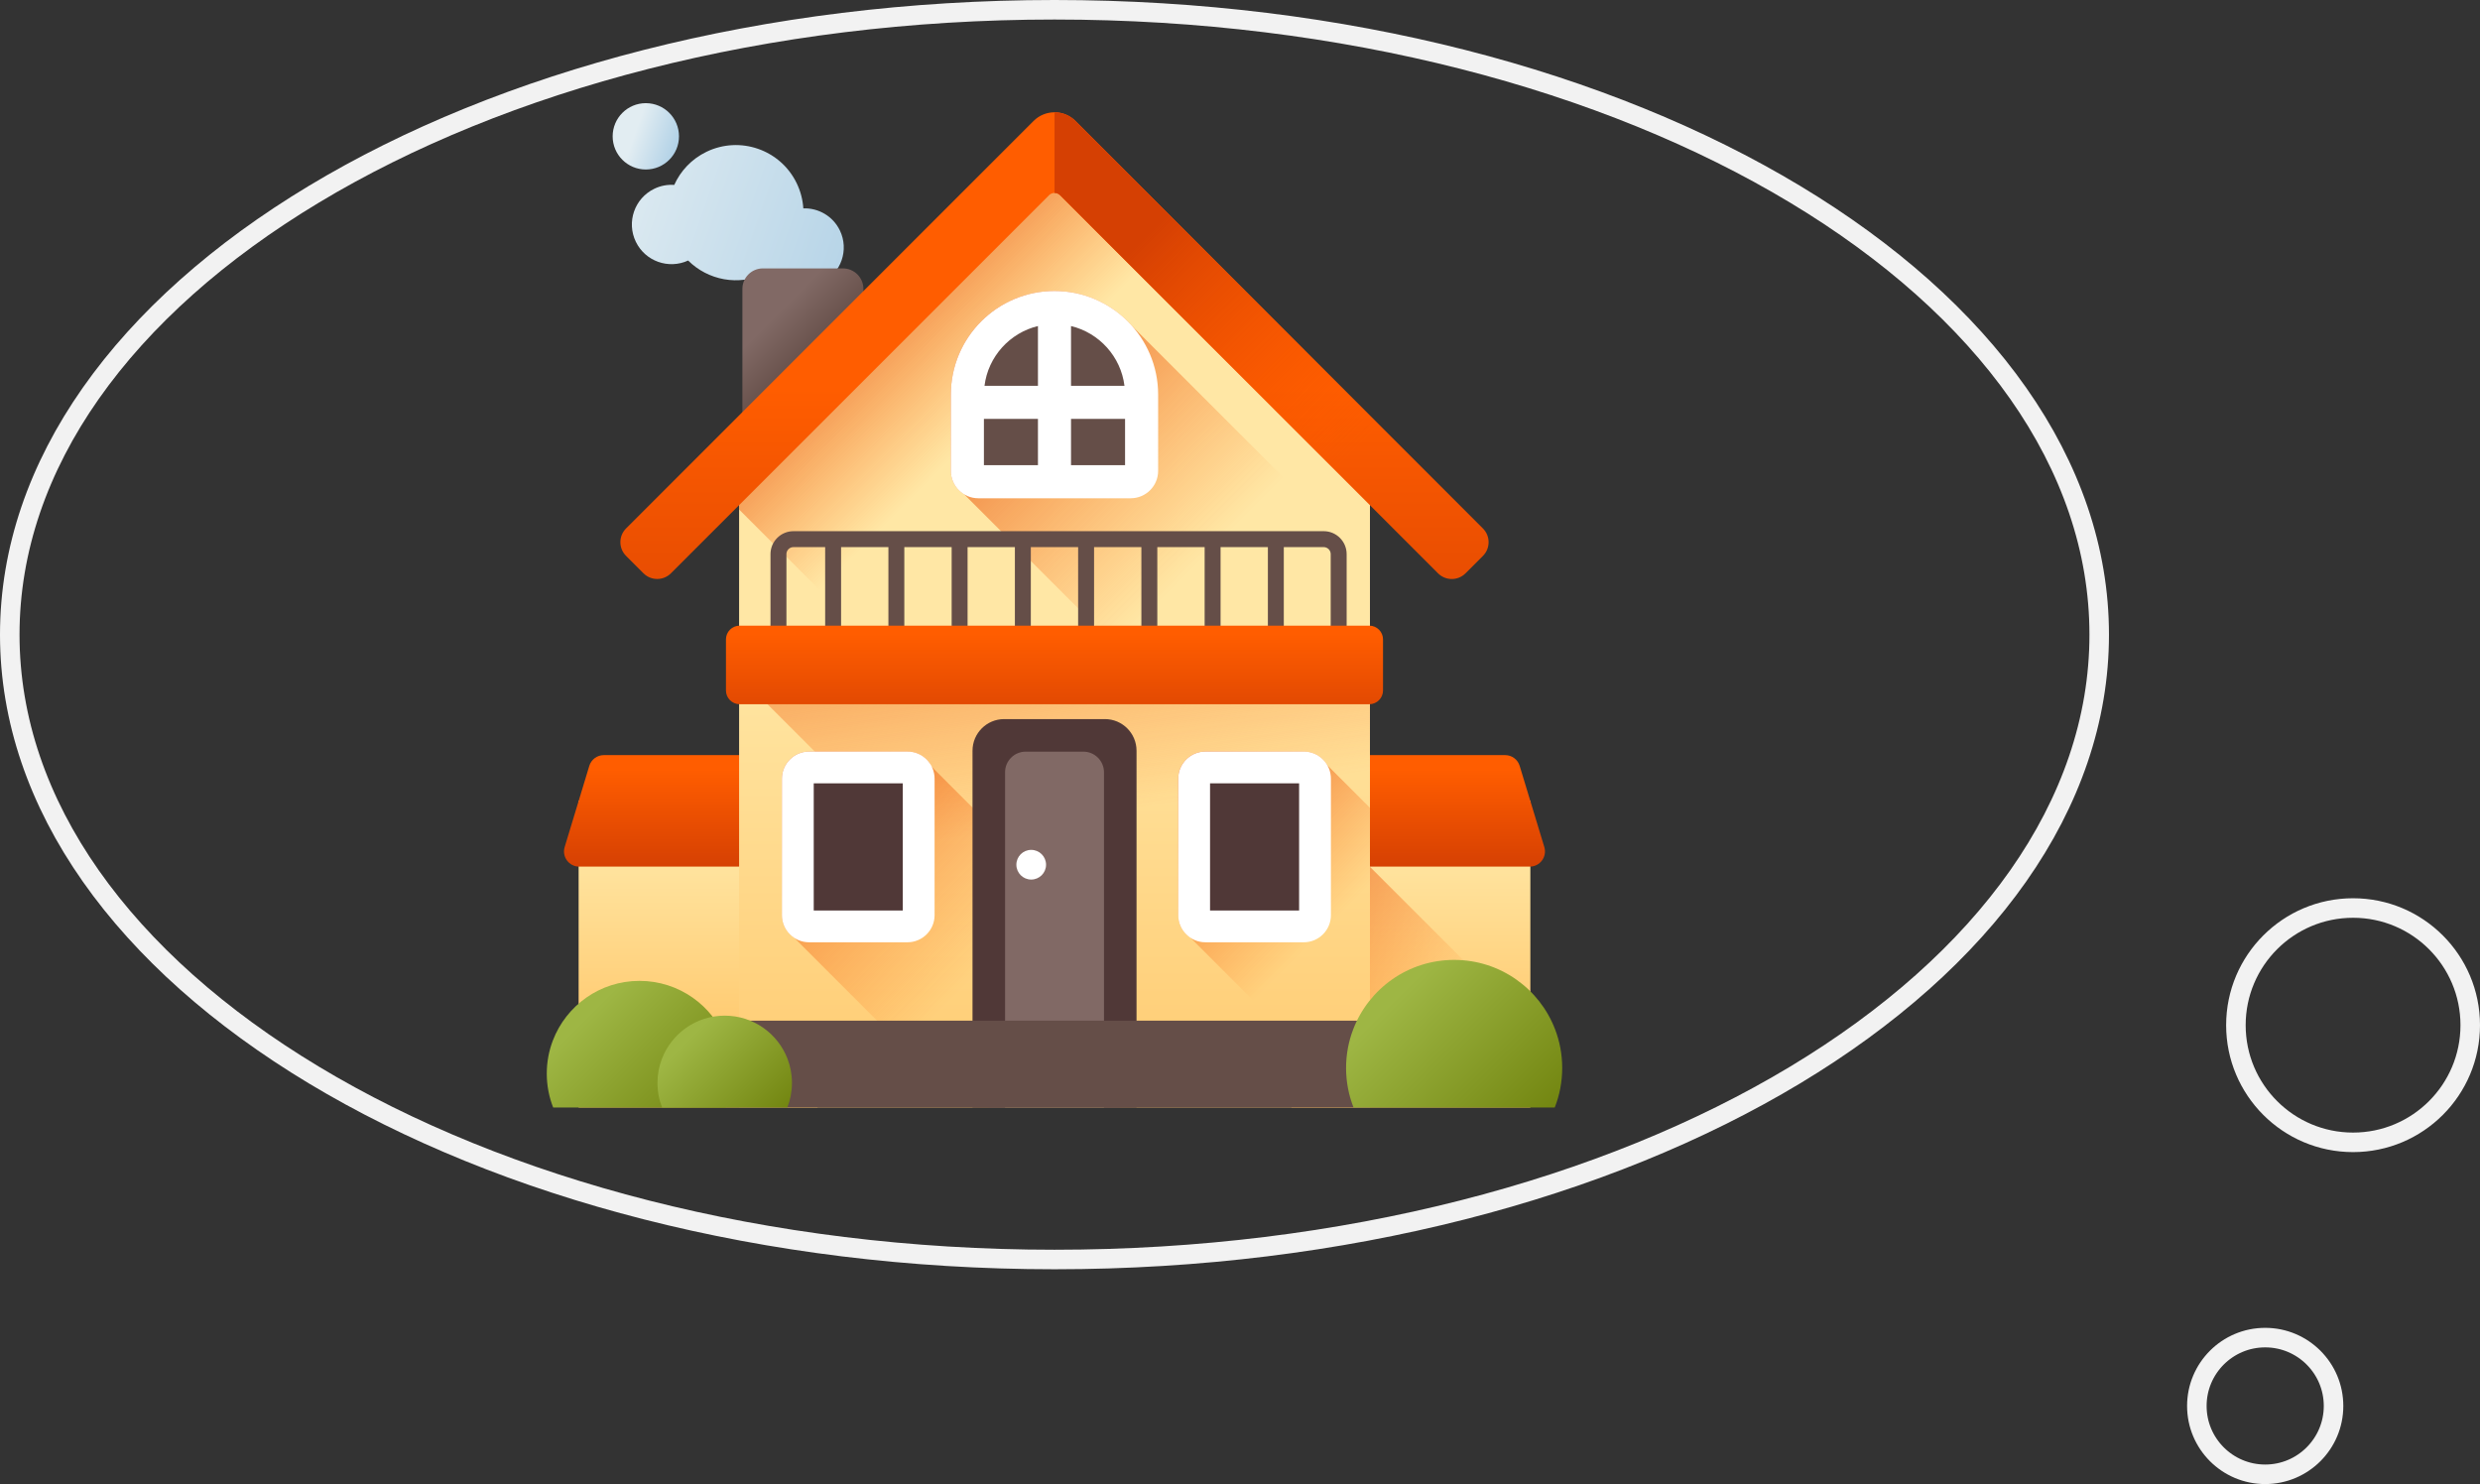<svg width="127" height="76" viewBox="0 0 127 76" fill="none" xmlns="http://www.w3.org/2000/svg">
<rect x="0" y="0" width="127" height="76" fill="#333333" stroke="none"/>
<path d="M107.5 32.5C107.5 41.231 101.618 49.22 91.926 55.053C82.244 60.88 68.836 64.5 54 64.5C39.164 64.5 25.756 60.88 16.074 55.053C6.382 49.22 0.5 41.231 0.5 32.5C0.5 23.769 6.382 15.78 16.074 9.947C25.756 4.12 39.164 0.5 54 0.5C68.836 0.5 82.244 4.12 91.926 9.947C101.618 15.78 107.5 23.769 107.5 32.5Z" stroke="#F2F2F2"/>
<circle cx="120.5" cy="52.5" r="6" stroke="#F2F2F2"/>
<circle cx="116" cy="72" r="3.5" stroke="#F2F2F2"/>
<g clip-path="url(#clip0)">
<path d="M32.561 12.382C32.072 11.371 32.495 10.155 33.506 9.667C33.836 9.507 34.187 9.446 34.528 9.47C34.85 8.754 35.415 8.144 36.176 7.775C37.897 6.943 39.967 7.663 40.799 9.384C41 9.8 41.11 10.236 41.138 10.67C41.906 10.645 42.653 11.063 43.009 11.799C43.491 12.795 43.075 13.994 42.078 14.476C41.173 14.913 40.104 14.608 39.554 13.802C39.438 13.876 39.318 13.945 39.191 14.007C37.831 14.665 36.252 14.352 35.24 13.342C34.236 13.803 33.044 13.38 32.561 12.382Z" fill="url(#paint0_linear)"/>
<path d="M33.072 8.68C34.011 8.68 34.771 7.92 34.771 6.982C34.771 6.043 34.011 5.283 33.072 5.283C32.134 5.283 31.374 6.043 31.374 6.982C31.374 7.92 32.134 8.68 33.072 8.68Z" fill="url(#paint1_linear)"/>
<path d="M43.165 22.38H39.068C38.488 22.38 38.018 21.91 38.018 21.33V14.795C38.018 14.215 38.488 13.745 39.068 13.745H43.165C43.745 13.745 44.215 14.215 44.215 14.795V21.33C44.215 21.91 43.745 22.38 43.165 22.38Z" fill="url(#paint2_linear)"/>
<path d="M41.867 41.015H29.631V56.717H41.867V41.015Z" fill="url(#paint3_linear)"/>
<path d="M42.377 44.38H29.659C29.138 44.38 28.765 43.877 28.916 43.378L30.178 39.221C30.277 38.894 30.579 38.67 30.921 38.67H42.377V44.38H42.377Z" fill="url(#paint4_linear)"/>
<path d="M78.369 41.015H66.133V56.717H78.369V41.015Z" fill="url(#paint5_linear)"/>
<path d="M78.369 52.603L70.148 44.383H66.133V56.717H78.369V52.603Z" fill="url(#paint6_linear)"/>
<path d="M65.624 44.38H78.341C78.862 44.38 79.235 43.877 79.084 43.378L77.822 39.221C77.723 38.894 77.421 38.67 77.079 38.67H65.624V44.38Z" fill="url(#paint7_linear)"/>
<path d="M70.155 24.23V56.717H37.849V24.23L54 8.396L70.155 24.23Z" fill="url(#paint8_linear)"/>
<path d="M37.849 24.23V26.091L68.475 56.717H70.155V24.23L54 8.396L37.849 24.23Z" fill="url(#paint9_linear)"/>
<path d="M70.155 34.048V56.717H59.956L37.849 34.611V34.048H70.155Z" fill="url(#paint10_linear)"/>
<path d="M65.163 56.717H49.364L40.679 48.032C40.296 47.784 40.042 47.354 40.042 46.866V39.876C40.042 39.11 40.665 38.487 41.431 38.487H46.471C46.959 38.487 47.39 38.741 47.638 39.124L47.6 39.154L65.163 56.717Z" fill="url(#paint11_linear)"/>
<path d="M46.471 47.441H41.431C41.114 47.441 40.856 47.183 40.856 46.865V39.876C40.856 39.558 41.114 39.301 41.431 39.301H46.471C46.788 39.301 47.046 39.558 47.046 39.876V46.865C47.046 47.183 46.788 47.441 46.471 47.441Z" fill="#503837"/>
<path d="M46.471 48.255H41.431C40.665 48.255 40.042 47.632 40.042 46.866V39.877C40.042 39.11 40.665 38.487 41.431 38.487H46.471C47.237 38.487 47.86 39.11 47.86 39.877V46.866C47.86 47.632 47.237 48.255 46.471 48.255ZM41.671 46.626H46.231V40.116H41.671V46.626Z" fill="white"/>
<path d="M70.156 41.37V56.717H69.66L60.975 48.032C60.592 47.784 60.337 47.354 60.337 46.866V39.876C60.337 39.11 60.961 38.487 61.727 38.487H66.766C67.255 38.487 67.685 38.741 67.933 39.124L67.953 39.139L67.939 39.154L70.156 41.37Z" fill="url(#paint12_linear)"/>
<path d="M66.766 47.441H61.727C61.409 47.441 61.152 47.183 61.152 46.865V39.876C61.152 39.558 61.409 39.301 61.727 39.301H66.766C67.084 39.301 67.341 39.558 67.341 39.876V46.865C67.342 47.183 67.084 47.441 66.766 47.441Z" fill="#503837"/>
<path d="M66.766 48.255H61.727C60.961 48.255 60.337 47.632 60.337 46.866V39.877C60.337 39.11 60.961 38.487 61.727 38.487H66.766C67.532 38.487 68.156 39.11 68.156 39.877V46.866C68.156 47.632 67.532 48.255 66.766 48.255ZM61.966 46.626H66.527V40.116H61.966V46.626Z" fill="white"/>
<path d="M50.636 56.717V39.068C50.636 38.29 51.267 37.659 52.045 37.659H55.959C56.738 37.659 57.369 38.29 57.369 39.068V56.717H50.636Z" fill="#816965"/>
<path d="M58.202 56.717H56.535V39.549C56.535 38.968 56.06 38.492 55.479 38.492H52.526C51.943 38.492 51.469 38.965 51.469 39.549V56.717H49.802V38.446C49.802 37.551 50.528 36.825 51.423 36.825H56.581C57.476 36.825 58.202 37.551 58.202 38.446V56.717H58.202V56.717Z" fill="#503837"/>
<path d="M52.808 45.043C53.228 45.043 53.568 44.703 53.568 44.283C53.568 43.863 53.228 43.523 52.808 43.523C52.388 43.523 52.048 43.863 52.048 44.283C52.048 44.703 52.388 45.043 52.808 45.043Z" fill="white"/>
<path d="M70.156 52.269H37.848V56.716H70.156V52.269Z" fill="#654E48"/>
<path d="M37.495 54.979C37.495 55.593 37.379 56.178 37.166 56.717H28.328C28.116 56.178 28 55.593 28 54.979C28 54.381 28.11 53.81 28.312 53.283C28.994 51.498 30.723 50.231 32.747 50.231C34.772 50.231 36.5 51.498 37.183 53.283C37.385 53.81 37.495 54.381 37.495 54.979Z" fill="url(#paint13_linear)"/>
<path d="M40.556 55.456C40.556 55.901 40.472 56.326 40.318 56.717H33.907C33.753 56.326 33.669 55.901 33.669 55.456C33.669 55.022 33.748 54.608 33.895 54.226C34.39 52.931 35.644 52.012 37.112 52.012C38.581 52.012 39.835 52.931 40.33 54.226C40.476 54.608 40.556 55.022 40.556 55.456Z" fill="url(#paint14_linear)"/>
<path d="M80 54.691C80 55.406 79.865 56.089 79.618 56.717H69.315C69.068 56.089 68.932 55.406 68.932 54.691C68.932 53.994 69.061 53.328 69.296 52.714C70.091 50.633 72.106 49.157 74.466 49.157C76.826 49.157 78.841 50.633 79.636 52.714C79.871 53.328 80 53.994 80 54.691Z" fill="url(#paint15_linear)"/>
<path d="M70.155 28.878V46.096L49.374 25.314C48.966 25.068 48.692 24.623 48.692 24.113V20.209C48.692 17.283 51.074 14.902 54 14.902C55.584 14.902 57.009 15.601 57.983 16.706L70.155 28.878Z" fill="url(#paint16_linear)"/>
<path d="M67.787 27.202H40.632C39.984 27.202 39.457 27.729 39.457 28.376V33.59H40.273V28.376C40.273 28.179 40.434 28.018 40.632 28.018H42.256V33.59H43.072V28.018H45.495V33.59H46.31V28.018H48.734V33.59H49.549V28.018H51.972V33.59H52.788V28.018H55.211V33.59H56.027V28.018H58.45V33.59H59.266V28.018H61.689V33.59H62.505V28.018H64.928V33.59H65.743V28.018H67.787C67.984 28.018 68.145 28.179 68.145 28.376V33.59H68.961V28.376C68.961 27.729 68.435 27.202 67.787 27.202Z" fill="#654E48"/>
<path d="M70.824 32.744V35.359C70.824 35.748 70.509 36.063 70.121 36.063H37.88C37.491 36.063 37.176 35.748 37.176 35.359V32.744C37.176 32.355 37.491 32.04 37.88 32.04H70.121C70.509 32.04 70.824 32.355 70.824 32.744Z" fill="url(#paint17_linear)"/>
<path d="M75.939 27.062L55.079 6.196C54.485 5.601 53.521 5.601 52.926 6.196L32.062 27.06C31.672 27.449 31.672 28.08 32.062 28.469L32.951 29.358C33.34 29.747 33.97 29.747 34.359 29.358L53.719 9.998C53.876 9.842 54.129 9.842 54.286 9.998L73.641 29.36C74.03 29.749 74.66 29.749 75.049 29.36L75.938 28.471C76.328 28.082 76.328 27.451 75.939 27.062Z" fill="url(#paint18_linear)"/>
<path d="M55.079 6.196C54.782 5.899 54.392 5.75 54.003 5.75V9.881C54.105 9.881 54.208 9.92 54.286 9.998L73.641 29.36C74.03 29.749 74.66 29.749 75.049 29.36L75.939 28.471C76.328 28.082 76.328 27.451 75.939 27.062L55.079 6.196Z" fill="url(#paint19_linear)"/>
<path d="M57.903 24.67H50.097C49.789 24.67 49.539 24.42 49.539 24.113V20.209C49.539 17.746 51.537 15.748 54 15.748C56.464 15.748 58.461 17.746 58.461 20.209V24.113C58.461 24.42 58.211 24.67 57.903 24.67Z" fill="#654E48"/>
<path d="M54 14.901C51.073 14.901 48.692 17.282 48.692 20.209V24.112C48.692 24.887 49.322 25.517 50.097 25.517H57.903C58.678 25.517 59.308 24.887 59.308 24.112V20.209C59.308 17.282 56.927 14.901 54 14.901ZM57.584 19.757H54.847V16.697C56.289 17.044 57.397 18.259 57.584 19.757ZM53.153 16.697V19.757H50.416C50.603 18.259 51.711 17.044 53.153 16.697ZM50.386 21.451H53.153V23.823H50.386V21.451V21.451ZM54.847 23.823V21.451H57.614V23.823H54.847Z" fill="white"/>
</g>
<defs>
<linearGradient id="paint0_linear" x1="30.597" y1="8.545" x2="50.602" y2="15.505" gradientUnits="userSpaceOnUse">
<stop stop-color="#E2EDF2"/>
<stop offset="1" stop-color="#9FC7E2"/>
</linearGradient>
<linearGradient id="paint1_linear" x1="32.521" y1="6.791" x2="35.467" y2="7.816" gradientUnits="userSpaceOnUse">
<stop stop-color="#E2EDF2"/>
<stop offset="1" stop-color="#9FC7E2"/>
</linearGradient>
<linearGradient id="paint2_linear" x1="39.456" y1="16.404" x2="41.512" y2="18.459" gradientUnits="userSpaceOnUse">
<stop stop-color="#816965"/>
<stop offset="1" stop-color="#654E48"/>
</linearGradient>
<linearGradient id="paint3_linear" x1="35.749" y1="43.005" x2="35.749" y2="56.949" gradientUnits="userSpaceOnUse">
<stop stop-color="#FFE7A5"/>
<stop offset="0.966" stop-color="#FFBF5C"/>
</linearGradient>
<linearGradient id="paint4_linear" x1="35.629" y1="39.393" x2="35.629" y2="44.465" gradientUnits="userSpaceOnUse">
<stop stop-color="#FF5D00"/>
<stop offset="1" stop-color="#D54003"/>
</linearGradient>
<linearGradient id="paint5_linear" x1="72.25" y1="43.005" x2="72.25" y2="56.949" gradientUnits="userSpaceOnUse">
<stop stop-color="#FFE7A5"/>
<stop offset="0.966" stop-color="#FFBF5C"/>
</linearGradient>
<linearGradient id="paint6_linear" x1="71.965" y1="53.958" x2="59.282" y2="42.656" gradientUnits="userSpaceOnUse">
<stop stop-color="#FF5D00" stop-opacity="0"/>
<stop offset="1" stop-color="#D54003"/>
</linearGradient>
<linearGradient id="paint7_linear" x1="72.37" y1="39.393" x2="72.37" y2="44.465" gradientUnits="userSpaceOnUse">
<stop stop-color="#FF5D00"/>
<stop offset="1" stop-color="#D54003"/>
</linearGradient>
<linearGradient id="paint8_linear" x1="54.002" y1="32.892" x2="54.002" y2="67.098" gradientUnits="userSpaceOnUse">
<stop stop-color="#FFE7A5"/>
<stop offset="0.966" stop-color="#FFBF5C"/>
<stop offset="1" stop-color="#DB9E36"/>
</linearGradient>
<linearGradient id="paint9_linear" x1="50.51" y1="21.67" x2="41.159" y2="12.319" gradientUnits="userSpaceOnUse">
<stop stop-color="#FF5D00" stop-opacity="0"/>
<stop offset="1" stop-color="#D54003"/>
</linearGradient>
<linearGradient id="paint10_linear" x1="55.218" y1="41.878" x2="51.558" y2="19.165" gradientUnits="userSpaceOnUse">
<stop stop-color="#FF5D00" stop-opacity="0"/>
<stop offset="1" stop-color="#D54003"/>
</linearGradient>
<linearGradient id="paint11_linear" x1="50.244" y1="49.665" x2="35.67" y2="35.091" gradientUnits="userSpaceOnUse">
<stop stop-color="#FF5D00" stop-opacity="0"/>
<stop offset="1" stop-color="#D54003"/>
</linearGradient>
<linearGradient id="paint12_linear" x1="68.145" y1="47.271" x2="58.814" y2="37.94" gradientUnits="userSpaceOnUse">
<stop stop-color="#FF5D00" stop-opacity="0"/>
<stop offset="1" stop-color="#D54003"/>
</linearGradient>
<linearGradient id="paint13_linear" x1="30.07" y1="52.023" x2="35.928" y2="57.881" gradientUnits="userSpaceOnUse">
<stop stop-color="#9EB644"/>
<stop offset="1" stop-color="#738611"/>
</linearGradient>
<linearGradient id="paint14_linear" x1="35.17" y1="53.312" x2="39.419" y2="57.561" gradientUnits="userSpaceOnUse">
<stop stop-color="#9EB644"/>
<stop offset="1" stop-color="#738611"/>
</linearGradient>
<linearGradient id="paint15_linear" x1="71.344" y1="51.245" x2="78.173" y2="58.075" gradientUnits="userSpaceOnUse">
<stop stop-color="#9EB644"/>
<stop offset="1" stop-color="#738611"/>
</linearGradient>
<linearGradient id="paint16_linear" x1="61.422" y1="28.777" x2="46.482" y2="13.837" gradientUnits="userSpaceOnUse">
<stop stop-color="#FF5D00" stop-opacity="0"/>
<stop offset="1" stop-color="#D54003"/>
</linearGradient>
<linearGradient id="paint17_linear" x1="53.999" y1="32.469" x2="53.999" y2="37.805" gradientUnits="userSpaceOnUse">
<stop stop-color="#FF5D00"/>
<stop offset="1" stop-color="#D54003"/>
</linearGradient>
<linearGradient id="paint18_linear" x1="53.999" y1="19.864" x2="53.999" y2="37.981" gradientUnits="userSpaceOnUse">
<stop stop-color="#FF5D00"/>
<stop offset="1" stop-color="#D54003"/>
</linearGradient>
<linearGradient id="paint19_linear" x1="69.582" y1="23.081" x2="58.632" y2="12.131" gradientUnits="userSpaceOnUse">
<stop stop-color="#FF5D00" stop-opacity="0"/>
<stop offset="1" stop-color="#D54003"/>
</linearGradient>
<clipPath id="clip0">
<rect x="28" y="5" width="52" height="52" fill="white"/>
</clipPath>
</defs>
</svg>
